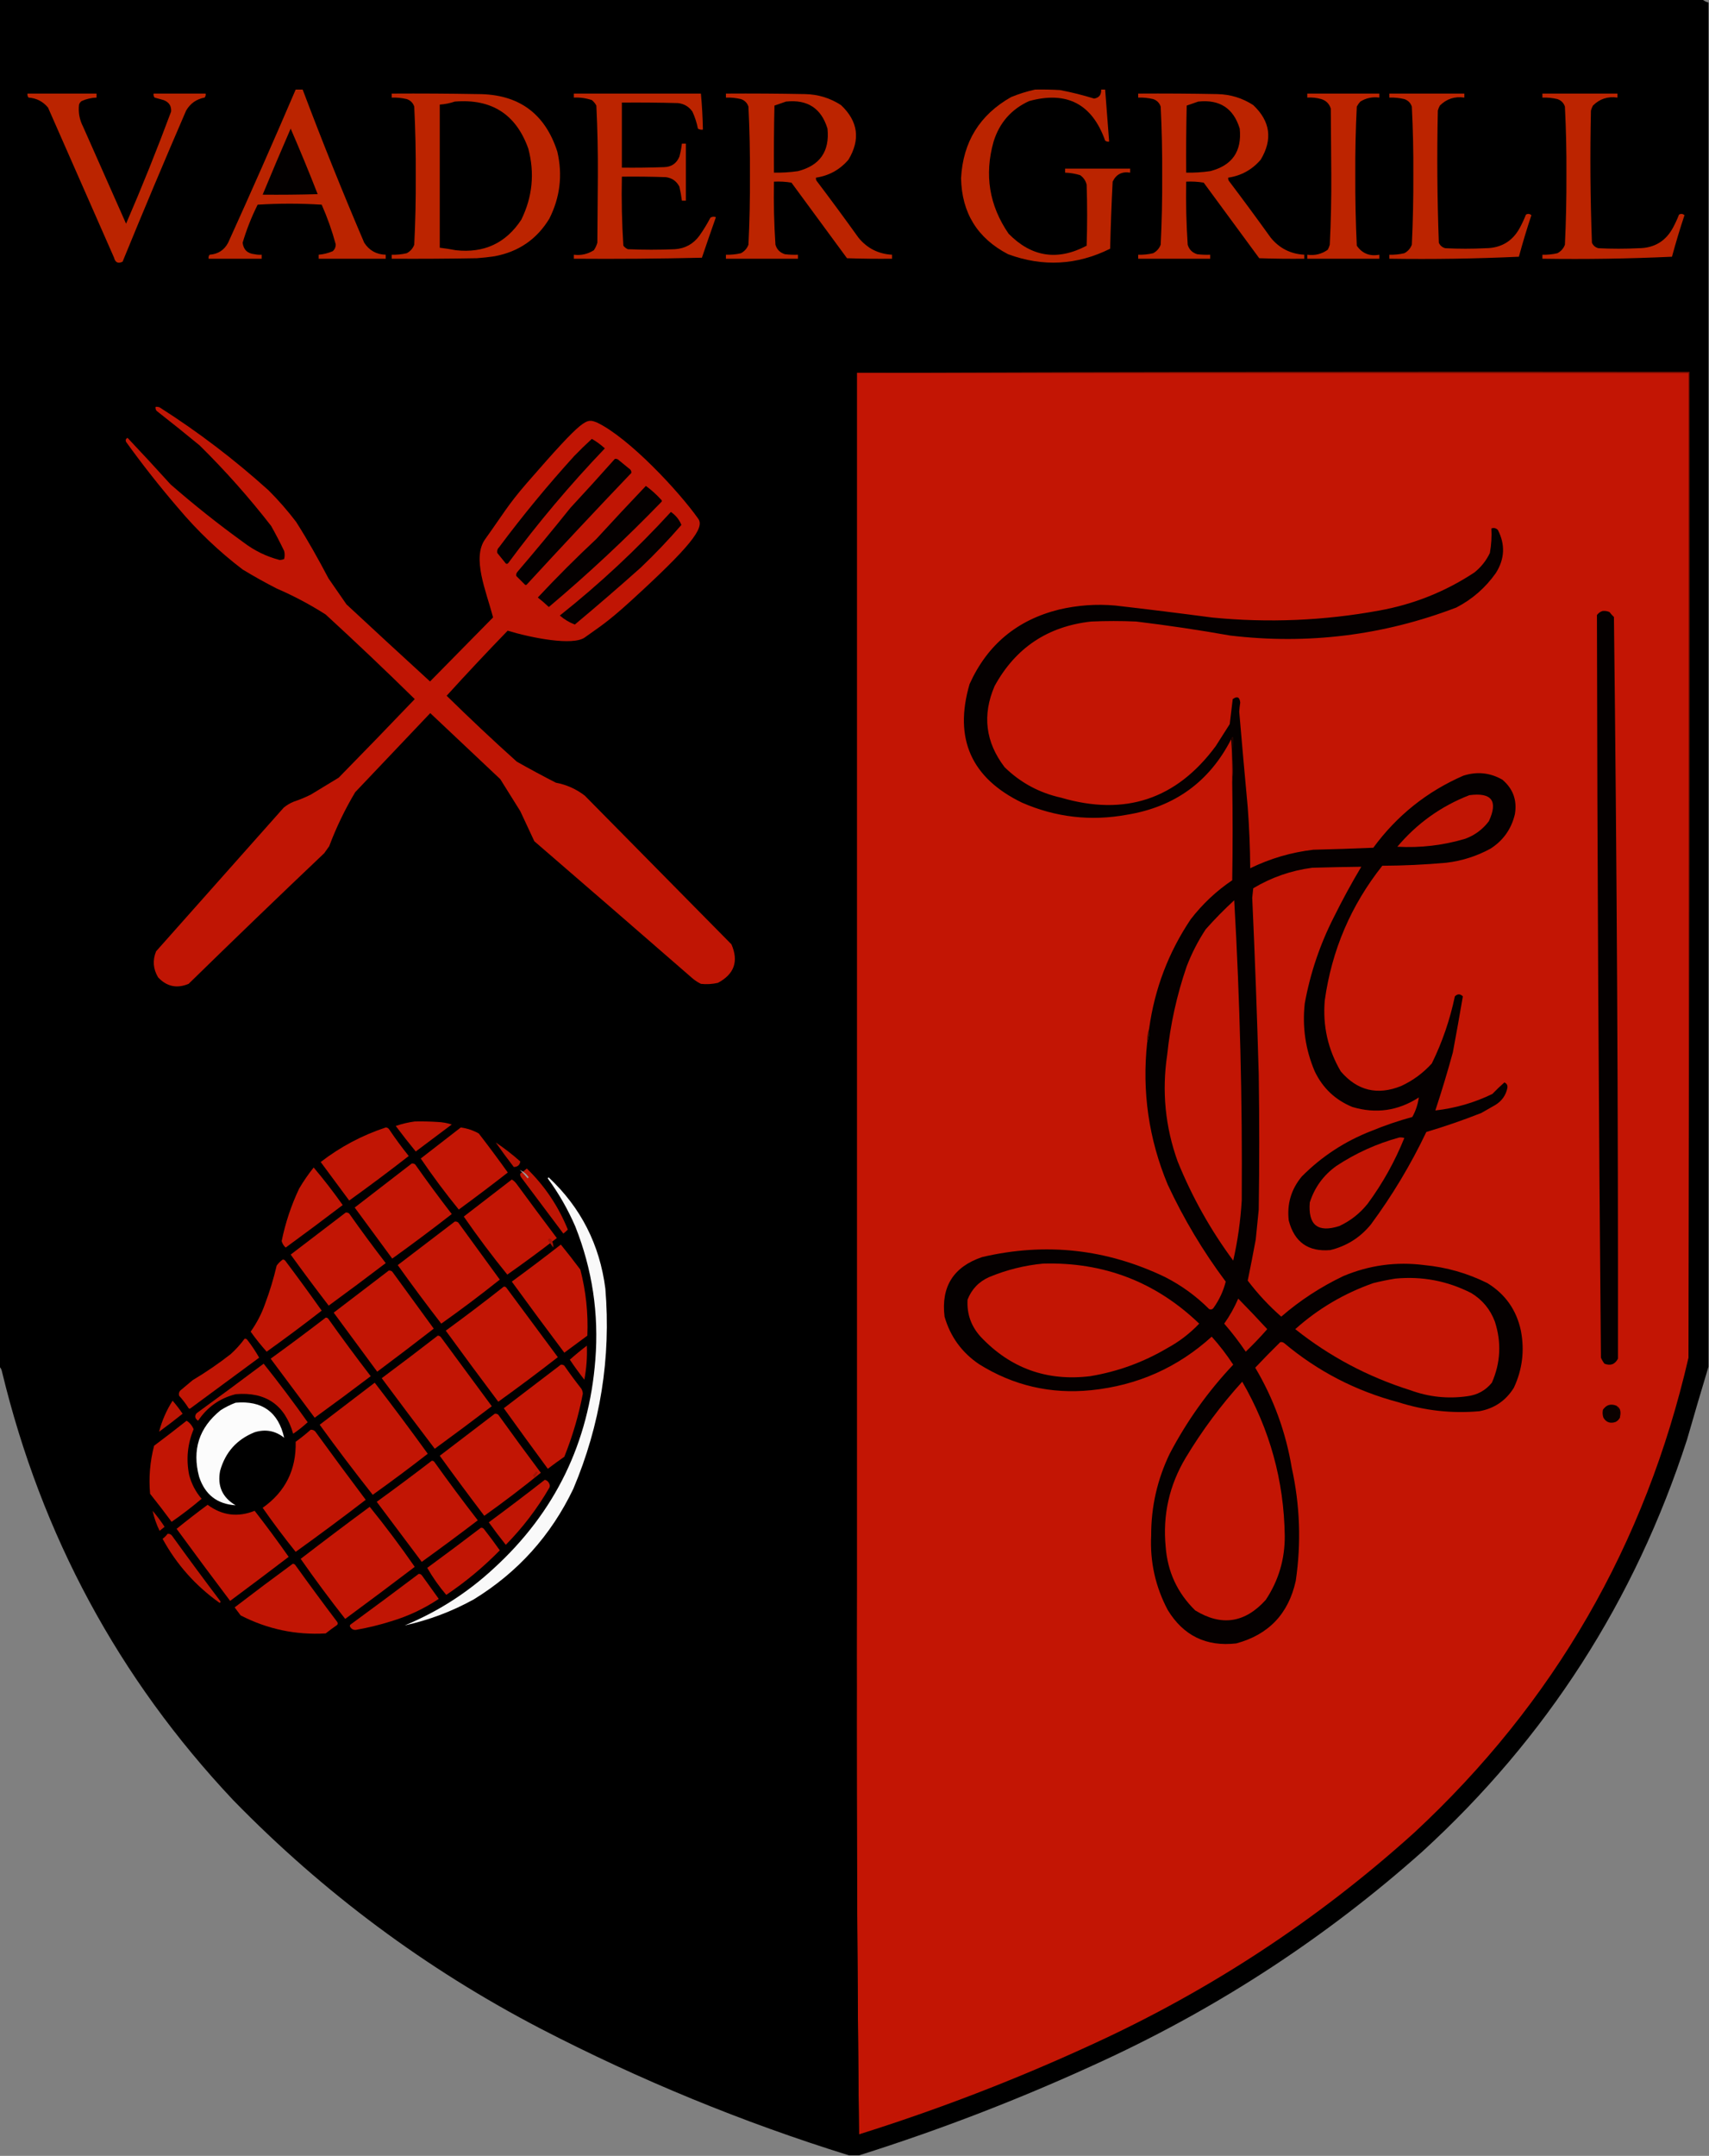 <?xml version="1.0" encoding="UTF-8" standalone="no"?>
<svg
   version="1.1"
   width="1708px"
   height="2154px"
   style="shape-rendering:geometricPrecision; text-rendering:geometricPrecision; image-rendering:optimizeQuality; fill-rule:evenodd; clip-rule:evenodd"
   id="svg314"
   sodipodi:docname="vadergrill_alt.svg"
   inkscape:version="1.2.1 (9c6d41e410, 2022-07-14)"
   xmlns:inkscape="http://www.inkscape.org/namespaces/inkscape"
   xmlns:sodipodi="http://sodipodi.sourceforge.net/DTD/sodipodi-0.dtd"
   xmlns="http://www.w3.org/2000/svg"
   xmlns:svg="http://www.w3.org/2000/svg">
  <rect width="100%" height="100%" fill="#808080" stroke="none"/>
  <defs
     id="defs318" />
  <sodipodi:namedview
     id="namedview316"
     pagecolor="#ffffff"
     bordercolor="#000000"
     borderopacity="0.25"
     inkscape:showpageshadow="2"
     inkscape:pageopacity="0.0"
     inkscape:pagecheckerboard="0"
     inkscape:deskcolor="#d1d1d1"
     showgrid="false"
     inkscape:zoom="2.111472"
     inkscape:cx="605.50174"
     inkscape:cy="525.4628"
     inkscape:window-width="1291"
     inkscape:window-height="981"
     inkscape:window-x="619"
     inkscape:window-y="0"
     inkscape:window-maximized="0"
     inkscape:current-layer="svg314" />
  <g
     id="g4">
    <path
       style="opacity:0.998"
       fill="#000000"
       d="M -0.5,-0.5 C 566.833,-0.5 1134.17,-0.5 1701.5,-0.5C 1703.18,1.008 1705.18,2.008 1707.5,2.5C 1707.5,456.833 1707.5,911.167 1707.5,1365.5C 1700.2,1389.66 1693.04,1413.99 1686,1438.5C 1633.92,1599.22 1545.76,1736.39 1421.5,1850C 1326.38,1934.67 1220.72,2004 1104.5,2058C 1024.52,2095.16 942.516,2127 858.5,2153.5C 855.167,2153.5 851.833,2153.5 848.5,2153.5C 742.198,2120.45 639.531,2078.28 540.5,2027C 425.874,1967.4 323.374,1891.24 233,1798.5C 118.516,1676.92 41.516,1534.25 2,1370.5C 1.626,1368.51 0.793,1366.84 -0.5,1365.5C -0.5,910.167 -0.5,454.833 -0.5,-0.5 Z"
       id="path2" />
  </g>
  <g
     id="g8">
    <path
       style="opacity:1"
       fill="#bb2400"
       d="M 295.5,89.5 C 297.833,89.5 300.167,89.5 302.5,89.5C 321.874,140.92 342.374,191.92 364,242.5C 369.035,250.269 376.202,254.269 385.5,254.5C 385.5,255.833 385.5,257.167 385.5,258.5C 363.167,258.5 340.833,258.5 318.5,258.5C 318.5,257.167 318.5,255.833 318.5,254.5C 323.355,254.08 328.022,252.913 332.5,251C 334.592,249.147 335.592,246.814 335.5,244C 331.844,230.512 327.177,217.345 321.5,204.5C 300.167,203.167 278.833,203.167 257.5,204.5C 251.368,216.757 246.368,229.424 242.5,242.5C 243.324,249.488 247.324,253.322 254.5,254C 256.81,254.497 259.143,254.663 261.5,254.5C 261.5,255.833 261.5,257.167 261.5,258.5C 243.833,258.5 226.167,258.5 208.5,258.5C 208.238,257.022 208.571,255.689 209.5,254.5C 217.964,253.862 224.13,249.862 228,242.5C 251.064,191.709 273.564,140.709 295.5,89.5 Z"
       id="path6" />
  </g>
  <g
     id="g12">
    <path
       style="opacity:1"
       fill="#bb2400"
       d="M 1034.5,89.5 C 1042.84,89.334 1051.17,89.5 1059.5,90C 1071,92.207 1082.33,95.041 1093.5,98.5C 1098.43,97.67 1100.77,94.67 1100.5,89.5C 1101.83,89.5 1103.17,89.5 1104.5,89.5C 1105.88,106.828 1107.22,124.162 1108.5,141.5C 1107.02,141.762 1105.69,141.429 1104.5,140.5C 1091.5,103.831 1066.16,90.664 1028.5,101C 1010.69,109.153 998.854,122.653 993,141.5C 983.638,174.635 988.638,205.302 1008,233.5C 1030.92,256.856 1056.92,260.856 1086,245.5C 1086.67,225.167 1086.67,204.833 1086,184.5C 1085.04,180.532 1082.87,177.365 1079.5,175C 1074.61,173.518 1069.61,172.685 1064.5,172.5C 1064.5,171.167 1064.5,169.833 1064.5,168.5C 1086.17,168.5 1107.83,168.5 1129.5,168.5C 1129.5,169.833 1129.5,171.167 1129.5,172.5C 1121.34,171.164 1115.5,174.164 1112,181.5C 1110.86,203.778 1110.03,226.111 1109.5,248.5C 1076.3,265.007 1042.3,266.84 1007.5,254C 976.857,238.067 961.19,212.734 960.5,178C 962.432,141.785 979.099,114.785 1010.5,97C 1018.4,93.754 1026.4,91.254 1034.5,89.5 Z"
       id="path10" />
  </g>
  <g
     id="g16">
    <path
       style="opacity:1"
       fill="#bb2400"
       d="M 27.5,93.5 C 50.5,93.5 73.5,93.5 96.5,93.5C 96.5,94.833 96.5,96.167 96.5,97.5C 91.275,97.712 86.275,98.878 81.5,101C 80.299,101.903 79.465,103.069 79,104.5C 78.096,112.221 79.429,119.554 83,126.5C 97.333,158.833 111.667,191.167 126,223.5C 141.981,186.555 156.981,149.221 171,111.5C 171.431,105.882 168.931,102.049 163.5,100C 160.51,99.103 157.51,98.269 154.5,97.5C 153.571,96.311 153.238,94.978 153.5,93.5C 170.833,93.5 188.167,93.5 205.5,93.5C 205.762,94.978 205.429,96.311 204.5,97.5C 196.359,98.99 190.192,103.323 186,110.5C 164.346,160.63 143.179,210.963 122.5,261.5C 118.018,263.618 115.185,262.284 114,257.5C 92,207.5 70,157.5 48,107.5C 42.944,101.389 36.444,98.055 28.5,97.5C 27.571,96.311 27.238,94.978 27.5,93.5 Z"
       id="path14" />
  </g>
  <g
     id="g20">
    <path
       style="opacity:1"
       fill="#bc2400"
       d="M 391.5,93.5 C 420.169,93.333 448.835,93.5 477.5,94C 518.126,93.996 544.626,113.163 557,151.5C 562.429,174.831 559.762,197.164 549,218.5C 536.529,239.007 518.362,251.507 494.5,256C 488.527,256.907 482.527,257.573 476.5,258C 448.169,258.5 419.835,258.667 391.5,258.5C 391.5,257.167 391.5,255.833 391.5,254.5C 396.566,254.66 401.566,254.16 406.5,253C 410.085,251.084 412.585,248.251 414,244.5C 415.146,221.715 415.646,198.881 415.5,176C 415.641,152.793 415.141,129.627 414,106.5C 412.737,102.781 410.237,100.281 406.5,99C 401.566,97.84 396.566,97.34 391.5,97.5C 391.5,96.167 391.5,94.833 391.5,93.5 Z"
       id="path18" />
  </g>
  <g
     id="g24">
    <path
       style="opacity:1"
       fill="#bc2400"
       d="M 573.5,93.5 C 615.833,93.5 658.167,93.5 700.5,93.5C 701.609,105.46 702.276,117.46 702.5,129.5C 700.712,129.785 699.045,129.452 697.5,128.5C 696.355,122.606 694.522,116.939 692,111.5C 688.456,106.478 683.623,103.644 677.5,103C 658.836,102.5 640.17,102.333 621.5,102.5C 621.5,124.167 621.5,145.833 621.5,167.5C 635.504,167.667 649.504,167.5 663.5,167C 670.992,166.844 676.158,163.344 679,156.5C 680.157,152.218 680.99,147.884 681.5,143.5C 682.833,143.5 684.167,143.5 685.5,143.5C 685.5,162.5 685.5,181.5 685.5,200.5C 684.167,200.5 682.833,200.5 681.5,200.5C 680.9,195.802 680.067,191.136 679,186.5C 676.168,181.006 671.668,177.839 665.5,177C 650.837,176.5 636.17,176.333 621.5,176.5C 621.031,199.566 621.531,222.566 623,245.5C 624.214,247.049 625.714,248.215 627.5,249C 643.167,249.667 658.833,249.667 674.5,249C 684.752,248.291 692.918,243.791 699,235.5C 703.064,229.764 706.73,223.764 710,217.5C 711.726,216.424 713.559,216.257 715.5,217C 710.74,230.446 706.073,243.946 701.5,257.5C 658.839,258.5 616.172,258.833 573.5,258.5C 573.5,257.167 573.5,255.833 573.5,254.5C 580.722,255.406 587.389,253.906 593.5,250C 595.068,247.696 596.235,245.196 597,242.5C 597.167,220.333 597.333,198.167 597.5,176C 597.647,152.452 597.147,128.952 596,105.5C 594.878,103.376 593.378,101.543 591.5,100C 585.659,98.049 579.659,97.216 573.5,97.5C 573.5,96.167 573.5,94.833 573.5,93.5 Z"
       id="path22" />
  </g>
  <g
     id="g28">
    <path
       style="opacity:1"
       fill="#bc2400"
       d="M 725.5,93.5 C 751.835,93.333 778.169,93.5 804.5,94C 817.619,94.264 829.619,97.93 840.5,105C 857.603,121.114 860.103,139.281 848,159.5C 839.427,169.537 828.594,175.537 815.5,177.5C 815.351,178.552 815.517,179.552 816,180.5C 830.244,199.322 844.244,218.322 858,237.5C 866.656,248.078 877.822,253.745 891.5,254.5C 891.5,255.833 891.5,257.167 891.5,258.5C 876.496,258.667 861.496,258.5 846.5,258C 828,232.833 809.5,207.667 791,182.5C 785.259,181.525 779.425,181.192 773.5,181.5C 773.097,202.533 773.597,223.533 775,244.5C 776.415,249.314 779.582,252.48 784.5,254C 788.821,254.499 793.154,254.666 797.5,254.5C 797.5,255.833 797.5,257.167 797.5,258.5C 773.5,258.5 749.5,258.5 725.5,258.5C 725.5,257.167 725.5,255.833 725.5,254.5C 730.566,254.66 735.566,254.16 740.5,253C 744.085,251.084 746.585,248.251 748,244.5C 749.141,221.54 749.641,198.54 749.5,175.5C 749.641,152.46 749.141,129.46 748,106.5C 746.737,102.781 744.237,100.281 740.5,99C 735.566,97.84 730.566,97.34 725.5,97.5C 725.5,96.167 725.5,94.833 725.5,93.5 Z"
       id="path26" />
  </g>
  <g
     id="g32">
    <path
       style="opacity:1"
       fill="#bc2400"
       d="M 1137.5,93.5 C 1163.84,93.333 1190.17,93.5 1216.5,94C 1229.62,94.264 1241.62,97.93 1252.5,105C 1269.6,121.114 1272.1,139.281 1260,159.5C 1251.43,169.537 1240.59,175.537 1227.5,177.5C 1227.35,178.552 1227.52,179.552 1228,180.5C 1242.24,199.322 1256.24,218.322 1270,237.5C 1278.66,248.078 1289.82,253.745 1303.5,254.5C 1303.5,255.833 1303.5,257.167 1303.5,258.5C 1288.5,258.667 1273.5,258.5 1258.5,258C 1240,232.833 1221.5,207.667 1203,182.5C 1197.26,181.525 1191.43,181.192 1185.5,181.5C 1185.1,202.533 1185.6,223.533 1187,244.5C 1188.41,249.314 1191.58,252.48 1196.5,254C 1200.82,254.499 1205.15,254.666 1209.5,254.5C 1209.5,255.833 1209.5,257.167 1209.5,258.5C 1185.5,258.5 1161.5,258.5 1137.5,258.5C 1137.5,257.167 1137.5,255.833 1137.5,254.5C 1142.57,254.66 1147.57,254.16 1152.5,253C 1156.08,251.084 1158.58,248.251 1160,244.5C 1161.14,221.54 1161.64,198.54 1161.5,175.5C 1161.64,152.46 1161.14,129.46 1160,106.5C 1158.74,102.781 1156.24,100.281 1152.5,99C 1147.57,97.84 1142.57,97.34 1137.5,97.5C 1137.5,96.167 1137.5,94.833 1137.5,93.5 Z"
       id="path30" />
  </g>
  <g
     id="g36">
    <path
       style="opacity:1"
       fill="#bd2400"
       d="M 1306.5,93.5 C 1330.5,93.5 1354.5,93.5 1378.5,93.5C 1378.5,94.833 1378.5,96.167 1378.5,97.5C 1371.62,96.592 1365.29,97.926 1359.5,101.5C 1358.14,103.028 1356.97,104.695 1356,106.5C 1354.86,129.127 1354.36,151.793 1354.5,174.5C 1354.38,198.194 1354.88,221.861 1356,245.5C 1361.43,253.286 1368.93,256.286 1378.5,254.5C 1378.5,255.833 1378.5,257.167 1378.5,258.5C 1354.5,258.5 1330.5,258.5 1306.5,258.5C 1306.5,257.167 1306.5,255.833 1306.5,254.5C 1314.07,255.534 1320.9,253.868 1327,249.5C 1327.86,247.913 1328.53,246.246 1329,244.5C 1330.15,221.215 1330.65,197.881 1330.5,174.5C 1330.33,152.5 1330.17,130.5 1330,108.5C 1328.53,103.693 1325.36,100.526 1320.5,99C 1315.93,97.691 1311.27,97.191 1306.5,97.5C 1306.5,96.167 1306.5,94.833 1306.5,93.5 Z"
       id="path34" />
  </g>
  <g
     id="g40">
    <path
       style="opacity:1"
       fill="#bc2400"
       d="M 1388.5,93.5 C 1413.5,93.5 1438.5,93.5 1463.5,93.5C 1463.5,94.833 1463.5,96.167 1463.5,97.5C 1453.89,96.11 1445.72,98.777 1439,105.5C 1438.14,107.087 1437.47,108.754 1437,110.5C 1436.04,154.529 1436.37,198.529 1438,242.5C 1439.25,245.381 1441.42,247.214 1444.5,248C 1457.83,248.667 1471.17,248.667 1484.5,248C 1500.16,247.929 1511.66,241.096 1519,227.5C 1521.27,223.286 1523.27,218.953 1525,214.5C 1526.87,213.328 1528.7,213.495 1530.5,215C 1525.95,228.69 1521.78,242.523 1518,256.5C 1475.05,258.491 1431.89,259.158 1388.5,258.5C 1388.5,257.167 1388.5,255.833 1388.5,254.5C 1393.57,254.66 1398.57,254.16 1403.5,253C 1407.08,251.084 1409.58,248.251 1411,244.5C 1412.12,221.027 1412.62,197.527 1412.5,174C 1412.64,151.46 1412.14,128.96 1411,106.5C 1409.74,102.781 1407.24,100.281 1403.5,99C 1398.57,97.84 1393.57,97.34 1388.5,97.5C 1388.5,96.167 1388.5,94.833 1388.5,93.5 Z"
       id="path38" />
  </g>
  <g
     id="g44">
    <path
       style="opacity:1"
       fill="#bc2400"
       d="M 1541.5,93.5 C 1566.5,93.5 1591.5,93.5 1616.5,93.5C 1616.5,94.833 1616.5,96.167 1616.5,97.5C 1606.89,96.11 1598.72,98.777 1592,105.5C 1591.14,107.087 1590.47,108.754 1590,110.5C 1589.04,154.529 1589.37,198.529 1591,242.5C 1592.25,245.381 1594.42,247.214 1597.5,248C 1610.83,248.667 1624.17,248.667 1637.5,248C 1653.16,247.929 1664.66,241.096 1672,227.5C 1674.27,223.286 1676.27,218.953 1678,214.5C 1679.87,213.328 1681.7,213.495 1683.5,215C 1678.95,228.69 1674.78,242.523 1671,256.5C 1628.05,258.491 1584.89,259.158 1541.5,258.5C 1541.5,257.167 1541.5,255.833 1541.5,254.5C 1546.57,254.66 1551.57,254.16 1556.5,253C 1560.08,251.084 1562.58,248.251 1564,244.5C 1565.12,221.027 1565.62,197.527 1565.5,174C 1565.64,151.46 1565.14,128.96 1564,106.5C 1562.74,102.781 1560.24,100.281 1556.5,99C 1551.57,97.84 1546.57,97.34 1541.5,97.5C 1541.5,96.167 1541.5,94.833 1541.5,93.5 Z"
       id="path42" />
  </g>
  <g
     id="g48">
    <path
       style="opacity:1"
       fill="#000000"
       d="M 454.5,101.5 C 491.25,98.475 515.75,114.142 528,148.5C 534.492,173.065 532.159,196.732 521,219.5C 505.569,242.961 483.735,253.128 455.5,250C 450.186,248.97 444.853,248.137 439.5,247.5C 439.5,199.833 439.5,152.167 439.5,104.5C 444.744,104.118 449.744,103.118 454.5,101.5 Z"
       id="path46" />
  </g>
  <g
     id="g52">
    <path
       style="opacity:1"
       fill="#010000"
       d="M 785.5,101.5 C 806.95,99.159 820.783,108.16 827,128.5C 829.314,151.175 819.48,165.341 797.5,171C 789.541,172.164 781.541,172.664 773.5,172.5C 773.333,150.164 773.5,127.831 774,105.5C 777.9,104.075 781.733,102.742 785.5,101.5 Z"
       id="path50" />
  </g>
  <g
     id="g56">
    <path
       style="opacity:1"
       fill="#010000"
       d="M 1197.5,101.5 C 1218.95,99.159 1232.78,108.16 1239,128.5C 1241.31,151.175 1231.48,165.341 1209.5,171C 1201.54,172.164 1193.54,172.664 1185.5,172.5C 1185.33,150.164 1185.5,127.831 1186,105.5C 1189.9,104.075 1193.73,102.742 1197.5,101.5 Z"
       id="path54" />
  </g>
  <g
     id="g60">
    <path
       style="opacity:1"
       fill="#030000"
       d="M 290.5,128.5 C 299.87,150.088 308.87,171.921 317.5,194C 299.17,194.5 280.836,194.667 262.5,194.5C 271.635,172.43 280.969,150.43 290.5,128.5 Z"
       id="path58" />
  </g>
  <g
     id="g64">
    <path
       style="opacity:1"
       fill="#c31504"
       d="M 856.5,372.5 C 1133.5,372.5 1410.5,372.5 1687.5,372.5C 1687.5,700.5 1687.5,1028.5 1687.5,1356.5C 1644.43,1543.23 1553.09,1701.39 1413.5,1831C 1316.5,1918.54 1208.17,1989.54 1088.5,2044C 1013.71,2078.32 937.047,2107.82 858.5,2132.5C 856.501,1950.84 855.835,1768.84 856.5,1586.5C 856.5,1181.83 856.5,777.167 856.5,372.5 Z"
       id="path62" />
  </g>
  <g
     id="g68"
     transform="translate(20)">
    <path
       style="opacity:1"
       fill="#c01504"
       d="m 576.512,422.1 c 32.182,15.308 82.506,69.363 101.437,96.369 6.398,9.128 -8.13,27.754 -67.348,81.836 -24.167,22.071 -32.211,26.469 -46.113,36.564 -11.902,8.644 -53.199,0.525 -77.107,-6.725 -20.672,21.339 -41.005,43.005 -61,65 22.855,22.355 46.306,44.544 70.118,65.855 12.841,7.254 25.841,14.254 39,21 10.746,2.022 20.413,6.356 29,13 48.833,49.5 97.667,99 146.5,148.5 7.386,16.942 2.886,29.775 -13.5,38.5 -5.619,1.299 -11.286,1.632 -17,1 -3.272,-1.608 -6.272,-3.608 -9,-6 C 619.093,931.382 566.593,885.882 514,840.5 c -4.652,-9.931 -9.319,-19.931 -14,-30 -6.667,-10.667 -13.333,-21.333 -20,-32 -23.333,-22 -46.667,-44 -70,-66 -25,26.333 -50,52.667 -75,79 -10.291,17.248 -18.958,35.248 -26,54 -1.667,2.333 -3.333,4.667 -5,7 -45.47,43.136 -90.637,86.636 -135.5,130.5 -11.7,4.898 -21.867,2.731 -30.5,-6.5 -4.977,-8.392 -5.644,-17.058 -2,-26 42.5,-47.833 85,-95.667 127.5,-143.5 3.002,-2.503 6.335,-4.503 10,-6 5.828,-1.943 11.495,-4.276 17,-7 9.333,-5.667 18.667,-11.333 28,-17 25.515,-26.015 50.848,-52.181 76,-78.5 -29.186,-28.687 -58.853,-56.854 -89,-84.5 -15.604,-9.97 -31.937,-18.636 -49,-26 -11.589,-5.933 -22.922,-12.266 -34,-19 -23.725,-18.056 -45.225,-38.556 -64.5,-61.5 -18.297,-21.273 -35.631,-43.273 -52,-66 -0.783,-1.819 -0.283,-3.152 1.5,-4 14.489,15.324 28.822,30.824 43,46.5 23.469,20.475 47.803,39.808 73,58 10.79,8.228 22.79,14.061 36,17.5 1.6,-0.051 3.1,-0.384 4.5,-1 0.667,-2.667 0.667,-5.333 0,-8 -4.063,-8.459 -8.397,-16.793 -13,-25 -21.977,-28.32 -45.81,-55.153 -71.5,-80.5 -14.189,-11.69 -28.522,-23.19 -43,-34.5 -0.929,-1.189 -1.262,-2.522 -1,-4 1.373,-0.157 2.707,0.01 4,0.5 38.585,24.569 74.919,52.236 109,83 9.912,9.908 19.079,20.408 27.5,31.5 11.758,18.509 22.046,36.881 32.288,56.372 6,8.667 12,17.333 18,26 27.738,25.783 55.572,51.45 83.5,77 21,-21.333 42,-42.667 63,-64 -6.898,-26.354 -21.455,-59.354 -7.822,-78.293 16.898,-23.475 22.662,-34.206 41.626,-55.993 58.231,-66.898 59.289,-64.405 69.919,-60.486 z"
       id="path66"
       sodipodi:nodetypes="csssccccccccccccccccccccccccccccccccccccccccccccccssc" />
  </g>
  <g
     id="g72" />
  <g
     id="g76"
     transform="translate(20)">
    <path
       style="opacity:1"
       fill="#040000"
       d="m 571.5,438.5 c 4.659,2.668 8.992,5.835 13,9.5 -34.662,36.221 -66.829,74.387 -96.5,114.5 -0.718,0.951 -1.551,1.117 -2.5,0.5 -2.833,-3.5 -5.667,-7 -8.5,-10.5 -0.418,-2.288 0.249,-4.288 2,-6 23.49,-31.498 48.49,-61.831 75,-91 5.729,-5.897 11.562,-11.564 17.5,-17 z"
       id="path74" />
  </g>
  <g
     id="g80"
     transform="translate(20)">
    <path
       style="opacity:1"
       fill="#030000"
       d="m 594.5,458.5 c 1.052,-0.149 2.052,0.017 3,0.5 3.667,3 7.333,6 11,9 1.829,1.113 2.663,2.613 2.5,4.5 -35.2,36.865 -70.033,74.032 -104.5,111.5 -0.667,0.667 -1.333,0.667 -2,0 -2.833,-2.833 -5.667,-5.667 -8.5,-8.5 -0.315,-1.408 0.018,-2.741 1,-4 18.044,-21.042 35.711,-42.375 53,-64 15.04,-16.204 29.873,-32.537 44.5,-49 z"
       id="path78" />
  </g>
  <g
     id="g84"
     transform="translate(20)">
    <path
       style="opacity:1"
       fill="#040000"
       d="m 625.5,485.5 c 5.575,4.067 10.741,8.734 15.5,14 0.667,0.667 0.667,1.333 0,2 -35.843,37.018 -73.343,72.018 -112.5,105 -3.519,-3.354 -7.186,-6.52 -11,-9.5 18.833,-20.167 38.333,-39.667 58.5,-58.5 16.338,-17.838 32.838,-35.504 49.5,-53 z"
       id="path82" />
  </g>
  <g
     id="g88"
     transform="translate(20)">
    <path
       style="opacity:1"
       fill="#040000"
       d="m 650.5,511.5 c 4.932,3.406 8.432,7.739 10.5,13 -12.77,14.772 -26.27,28.939 -40.5,42.5 -21.705,19.374 -43.705,38.374 -66,57 -5.408,-2.023 -10.408,-5.023 -15,-9 39.659,-31.486 76.659,-65.986 111,-103.5 z"
       id="path86" />
  </g>
  <g
     id="g92">
    <path
       style="opacity:1"
       fill="#050000"
       d="M 1146.5,1041.5 C 1147.97,1037.08 1148.64,1032.41 1148.5,1027.5C 1153.99,987.873 1167.83,951.54 1190,918.5C 1201.77,903.231 1215.6,890.231 1231.5,879.5C 1232.02,846.842 1232.02,814.175 1231.5,781.5C 1232.66,766.672 1232.83,751.672 1232,736.5C 1231.28,737.044 1230.78,737.711 1230.5,738.5C 1208.77,781.011 1174.1,806.177 1126.5,814C 1090.24,820.689 1055.24,816.689 1021.5,802C 970.614,777.388 953.114,737.888 969,683.5C 986.702,644.214 1016.54,619.381 1058.5,609C 1076.92,604.681 1095.58,603.347 1114.5,605C 1146.86,608.717 1179.19,612.717 1211.5,617C 1267.47,622.492 1323.14,620.159 1378.5,610C 1412.87,603.772 1444.54,591.106 1473.5,572C 1480.19,566.652 1485.36,560.152 1489,552.5C 1490.46,544.294 1490.96,536.127 1490.5,528C 1493.03,527.104 1495.19,527.604 1497,529.5C 1504.53,544.138 1503.86,558.471 1495,572.5C 1484.6,587.239 1471.43,598.739 1455.5,607C 1382.6,634.879 1307.27,644.212 1229.5,635C 1198.29,629.466 1166.96,624.799 1135.5,621C 1120.5,620.333 1105.5,620.333 1090.5,621C 1047.04,625.819 1014.88,647.319 994,685.5C 981.551,714.469 984.884,741.469 1004,766.5C 1019.84,782.007 1038.68,792.174 1060.5,797C 1124.32,815.727 1175.82,798.56 1215,745.5C 1219.67,738.167 1224.33,730.833 1229,723.5C 1230,715.167 1231,706.833 1232,698.5C 1236.48,695.25 1238.98,696.417 1239.5,702C 1239.05,704.986 1238.71,707.986 1238.5,711C 1241.21,742.827 1244.04,774.66 1247,806.5C 1248.53,826.807 1249.37,847.14 1249.5,867.5C 1269.41,857.772 1290.41,851.605 1312.5,849C 1332.51,848.524 1352.51,847.857 1372.5,847C 1396.05,814.897 1426.05,790.897 1462.5,775C 1476.18,770.642 1489.18,771.975 1501.5,779C 1512.2,788.09 1516.36,799.59 1514,813.5C 1510.48,828.344 1502.31,839.844 1489.5,848C 1475.74,855.476 1461.07,860.143 1445.5,862C 1424.21,863.905 1402.88,864.905 1381.5,865C 1350.16,904.525 1330.99,949.358 1324,999.5C 1321.82,1024.96 1327.16,1048.62 1340,1070.5C 1356.57,1089.82 1376.74,1094.65 1400.5,1085C 1412.18,1079.57 1422.35,1072.07 1431,1062.5C 1441.44,1041.18 1449.11,1018.85 1454,995.5C 1456.67,992.833 1459.33,992.833 1462,995.5C 1458.84,1014.12 1455.5,1032.79 1452,1051.5C 1446.67,1070.99 1440.84,1090.32 1434.5,1109.5C 1454.5,1107.25 1473.5,1101.75 1491.5,1093C 1495.43,1088.9 1499.43,1085.07 1503.5,1081.5C 1505.88,1082.5 1506.88,1084.33 1506.5,1087C 1504.99,1094.34 1500.99,1100.01 1494.5,1104C 1489.83,1106.67 1485.17,1109.33 1480.5,1112C 1462.41,1119.14 1444.08,1125.47 1425.5,1131C 1409.89,1163.74 1391.39,1194.57 1370,1223.5C 1359.32,1236.53 1345.82,1245.03 1329.5,1249C 1307.46,1250.88 1293.62,1241.05 1288,1219.5C 1286.07,1202.97 1290.4,1188.3 1301,1175.5C 1320.87,1155.47 1344.03,1140.3 1370.5,1130C 1383.87,1124.48 1397.54,1119.82 1411.5,1116C 1414.89,1109.84 1417.05,1103.34 1418,1096.5C 1397.28,1109.89 1375.11,1113.06 1351.5,1106C 1334.48,1098.98 1321.98,1087.14 1314,1070.5C 1304.72,1048.76 1301.39,1026.09 1304,1002.5C 1309.47,972.415 1319.14,943.748 1333,916.5C 1341.53,899.267 1350.7,882.433 1360.5,866C 1344.19,866.203 1327.85,866.536 1311.5,867C 1290.39,869.758 1270.72,876.592 1252.5,887.5C 1252.17,890.667 1251.83,893.833 1251.5,897C 1254.18,955.813 1256.35,1014.65 1258,1073.5C 1258.67,1118.5 1258.67,1163.5 1258,1208.5C 1257,1218.5 1256,1228.5 1255,1238.5C 1252.45,1252.25 1249.78,1265.92 1247,1279.5C 1256.91,1292.58 1268.08,1304.58 1280.5,1315.5C 1299.29,1299.26 1319.95,1285.76 1342.5,1275C 1368.48,1264.06 1395.48,1260.39 1423.5,1264C 1445.61,1266.11 1466.61,1272.11 1486.5,1282C 1504.43,1293 1515.59,1308.83 1520,1329.5C 1523.82,1349.33 1521.49,1368.33 1513,1386.5C 1505.02,1399.41 1493.52,1407.25 1478.5,1410C 1450.94,1412.45 1423.94,1409.45 1397.5,1401C 1354.92,1389.72 1316.92,1370.05 1283.5,1342C 1282.24,1341.02 1280.91,1340.68 1279.5,1341C 1270.99,1349.35 1262.65,1357.85 1254.5,1366.5C 1272.89,1397.5 1285.06,1430.83 1291,1466.5C 1299.24,1503.95 1300.57,1541.61 1295,1579.5C 1287.73,1612.44 1267.89,1633.27 1235.5,1642C 1205.49,1645.41 1182.66,1634.25 1167,1608.5C 1154.7,1585.23 1149.2,1560.4 1150.5,1534C 1150.43,1505.43 1156.6,1478.26 1169,1452.5C 1186.09,1419.91 1207.26,1390.24 1232.5,1363.5C 1226.06,1353.63 1218.89,1344.29 1211,1335.5C 1176.86,1366.45 1136.69,1384.29 1090.5,1389C 1050.09,1393.08 1012.76,1384.41 978.5,1363C 961.244,1351.31 949.744,1335.48 944,1315.5C 940.391,1285.56 952.891,1265.72 981.5,1256C 1044.84,1241.14 1105.84,1247.81 1164.5,1276C 1180.85,1284.35 1195.51,1295.01 1208.5,1308C 1210.37,1308.71 1211.87,1308.21 1213,1306.5C 1218.67,1298.5 1222.67,1289.83 1225,1280.5C 1202.38,1250.29 1183.05,1217.95 1167,1183.5C 1148.06,1137.98 1141.22,1090.65 1146.5,1041.5 Z"
       id="path90" />
  </g>
  <g
     id="g100">
    <path
       style="opacity:1"
       fill="#050000"
       d="M 1601.5,610.5 C 1603.92,610.192 1606.26,610.526 1608.5,611.5C 1609.9,613.277 1611.4,614.944 1613,616.5C 1615.93,863.493 1617.26,1110.49 1617,1357.5C 1614.04,1363.19 1609.54,1364.86 1603.5,1362.5C 1602.08,1360.66 1600.91,1358.66 1600,1356.5C 1597.72,1109.17 1596.39,861.837 1596,614.5C 1597.5,612.531 1599.33,611.198 1601.5,610.5 Z"
       id="path98" />
  </g>
  <g
     id="g104"
     style="fill:#050000;fill-opacity:1">
    <path
       style="opacity:1;fill:#050000;fill-opacity:1"
       fill="#520901"
       d="M 1231.5,781.5 C 1231.83,766.99 1231.5,752.657 1230.5,738.5C 1230.78,737.711 1231.28,737.044 1232,736.5C 1232.83,751.672 1232.66,766.672 1231.5,781.5 Z"
       id="path102" />
  </g>
  <g
     id="g108">
    <path
       style="opacity:1"
       fill="#c11504"
       d="M 1468.5,794.5 C 1490.85,791.567 1497.35,800.234 1488,820.5C 1481.91,828.581 1474.08,834.414 1464.5,838C 1442.31,844.614 1419.64,847.281 1396.5,846C 1416.19,822.668 1440.19,805.502 1468.5,794.5 Z"
       id="path106" />
  </g>
  <g
     id="g112">
    <path
       style="opacity:1"
       fill="#c21504"
       d="M 1233.5,899.5 C 1239.21,999.263 1241.71,1099.26 1241,1199.5C 1239.8,1219.74 1236.97,1239.74 1232.5,1259.5C 1209.89,1228.96 1191.39,1195.96 1177,1160.5C 1164.56,1125.92 1161.06,1090.42 1166.5,1054C 1169.63,1023.71 1176.13,994.208 1186,965.5C 1191.03,952.447 1197.36,940.113 1205,928.5C 1214.03,918.301 1223.53,908.635 1233.5,899.5 Z"
       id="path110" />
  </g>
  <g
     id="g116">
    <path
       style="opacity:1"
       fill="#7b0d02"
       d="M 856.5,372.5 C 1133.67,371.5 1411,371.167 1688.5,371.5C 1688.83,700 1688.5,1028.33 1687.5,1356.5C 1687.5,1028.5 1687.5,700.5 1687.5,372.5C 1410.5,372.5 1133.5,372.5 856.5,372.5 Z"
       id="path114" />
  </g>
  <g
     id="g120">
    <path
       style="opacity:1"
       fill="#350c01"
       d="M 1148.5,1027.5 C 1148.64,1032.41 1147.97,1037.08 1146.5,1041.5C 1146.36,1036.59 1147.03,1031.92 1148.5,1027.5 Z"
       id="path118" />
  </g>
  <g
     id="g124"
     transform="translate(20)">
    <path
       style="opacity:1"
       fill="#c01504"
       d="m 394.5,1120.5 c 7.674,-0.17 15.341,0 23,0.5 4.792,0.22 9.459,1.05 14,2.5 -12,9 -24,18 -36,27 -6.827,-8.33 -13.493,-16.83 -20,-25.5 6.253,-2.15 12.587,-3.65 19,-4.5 z"
       id="path122" />
  </g>
  <g
     id="g128"
     transform="translate(20)">
    <path
       style="opacity:1"
       fill="#c21504"
       d="m 440.5,1126.5 c 6.353,0.84 12.353,2.84 18,6 9.91,12.82 19.577,25.82 29,39 -16.116,12.56 -32.449,24.9 -49,37 -13.386,-16.43 -26.052,-33.43 -38,-51 13.352,-10.36 26.685,-20.69 40,-31 z"
       id="path126" />
  </g>
  <g
     id="g132"
     transform="translate(20)">
    <path
       style="opacity:1"
       fill="#c11504"
       d="m 365.5,1126.5 c 1.517,0.01 2.684,0.68 3.5,2 6.114,9.11 12.614,17.95 19.5,26.5 -19.551,15.22 -39.384,30.05 -59.5,44.5 -9.5,-12.83 -19,-25.67 -28.5,-38.5 19.699,-15.18 41.366,-26.68 65,-34.5 z"
       id="path130" />
  </g>
  <g
     id="g136">
    <path
       style="opacity:1"
       fill="#c21504"
       d="M 1398.5,1136.5 C 1400.2,1136.34 1401.87,1136.51 1403.5,1137C 1394.02,1160.46 1381.86,1182.3 1367,1202.5C 1359.22,1212.29 1349.72,1219.79 1338.5,1225C 1317.07,1231.86 1307.24,1224.03 1309,1201.5C 1313.79,1186.44 1322.62,1174.27 1335.5,1165C 1355.01,1152.11 1376.01,1142.61 1398.5,1136.5 Z"
       id="path134" />
  </g>
  <g
     id="g140"
     transform="translate(20)">
    <path
       style="opacity:1"
       fill="#b81404"
       d="m 475.5,1141.5 c 8.577,5.74 16.743,12.07 24.5,19 -0.593,3.59 -2.76,5.42 -6.5,5.5 -6.242,-8.06 -12.242,-16.23 -18,-24.5 z"
       id="path138" />
  </g>
  <g
     id="g144"
     transform="translate(20)">
    <path
       style="opacity:1"
       fill="#c21504"
       d="m 391.5,1162.5 c 1.322,-0.17 2.489,0.16 3.5,1 11.801,16.77 23.967,33.27 36.5,49.5 -19.551,15.22 -39.384,30.05 -59.5,44.5 -12.5,-17 -25,-34 -37.5,-51 19.019,-14.69 38.019,-29.36 57,-44 z"
       id="path142" />
  </g>
  <g
     id="g148"
     transform="translate(20)">
    <path
       style="opacity:1"
       fill="#c11504"
       d="m 293.5,1166.5 c 10.131,11.99 19.797,24.49 29,37.5 -18.859,14.36 -37.859,28.53 -57,42.5 -1.971,-1.77 -3.304,-3.94 -4,-6.5 3.708,-18.2 9.541,-35.7 17.5,-52.5 4.36,-7.41 9.193,-14.41 14.5,-21 z"
       id="path146" />
  </g>
  <g
     id="g152"
     transform="translate(20)">
    <path
       style="opacity:1"
       fill="#be1504"
       d="m 506.5,1167.5 c 17.83,17.26 31.497,37.6 41,61 -1.365,1.44 -2.865,2.77 -4.5,4 -14,-18.67 -28,-37.33 -42,-56 -0.982,-1.26 -1.315,-2.59 -1,-4 2.352,-1.53 4.519,-3.2 6.5,-5 z"
       id="path150" />
  </g>
  <g
     id="g156">
    <path
       style="opacity:1"
       fill="#999999"
       d="M 528.5,1176.5 C 527.833,1176.5 527.5,1176.83 527.5,1177.5C 525.066,1174.56 522.399,1171.73 519.5,1169C 523.143,1170.45 526.143,1172.95 528.5,1176.5 Z"
       id="path154" />
  </g>
  <g
     id="g160"
     transform="translate(20)">
    <path
       style="opacity:1"
       fill="#f9f9f9"
       d="m 528.5,1176.5 c 32.029,30.06 50.862,67.06 56.5,111 5.715,69.33 -4.951,136 -32,200 -22.321,46.65 -55.488,83.49 -99.5,110.5 -21.836,12.05 -44.836,20.72 -69,26 33.13,-13.72 62.797,-32.72 89,-57 61.219,-55.94 95.052,-125.44 101.5,-208.5 3.626,-45.91 -3.041,-90.24 -20,-133 -7.395,-17.14 -16.562,-33.14 -27.5,-48 0,-0.67 0.333,-1 1,-1 z"
       id="path158" />
  </g>
  <g
     id="g164"
     transform="translate(20)">
    <path
       style="opacity:1"
       fill="#c21504"
       d="m 491.5,1178.5 c 1.693,0.97 3.193,2.31 4.5,4 13.378,18.26 26.878,36.42 40.5,54.5 -16.229,12.57 -32.729,24.73 -49.5,36.5 -15.201,-18.7 -29.701,-38.04 -43.5,-58 16.019,-12.36 32.019,-24.69 48,-37 z"
       id="path162" />
  </g>
  <g
     id="g168"
     transform="translate(20)">
    <path
       style="opacity:1"
       fill="#c21504"
       d="m 325.5,1211.5 c 1.322,-0.17 2.489,0.16 3.5,1 11.801,16.77 23.967,33.27 36.5,49.5 -18.859,14.36 -37.859,28.53 -57,42.5 -12.899,-16.78 -25.565,-33.78 -38,-51 18.352,-14.02 36.685,-28.02 55,-42 z"
       id="path166" />
  </g>
  <g
     id="g172"
     transform="translate(20)">
    <path
       style="opacity:1"
       fill="#c21504"
       d="m 434.5,1220.5 c 1.322,-0.17 2.489,0.16 3.5,1 13.833,19 27.667,38 41.5,57 -19.062,15.23 -38.562,29.89 -58.5,44 -14.874,-19.21 -29.374,-38.71 -43.5,-58.5 19.037,-14.51 38.037,-29.01 57,-43.5 z"
       id="path170" />
  </g>
  <g
     id="g176">
    <path
       style="opacity:1"
       fill="#a21205"
       d="M 548.5,1237.5 C 549.496,1237.41 550.329,1237.75 551,1238.5C 552.513,1241.02 553.18,1243.69 553,1246.5C 551.167,1244 549.333,1241.5 547.5,1239C 548.056,1238.62 548.389,1238.12 548.5,1237.5 Z"
       id="path174" />
  </g>
  <g
     id="g180"
     transform="translate(20)">
    <path
       style="opacity:1"
       fill="#c21504"
       d="m 540.5,1243.5 c 6.636,8.15 13.136,16.48 19.5,25 5.612,21.67 7.946,43.67 7,66 -7.667,5.67 -15.333,11.33 -23,17 -17.693,-23.53 -35.193,-47.19 -52.5,-71 16.581,-12.11 32.914,-24.44 49,-37 z"
       id="path178" />
  </g>
  <g
     id="g184"
     transform="translate(20)">
    <path
       style="opacity:1"
       fill="#c11504"
       d="m 262.5,1258.5 c 0.996,-0.09 1.829,0.25 2.5,1 12.411,16.49 24.578,33.16 36.5,50 -18.027,14.02 -36.361,27.69 -55,41 -5.683,-6.35 -11.016,-13.02 -16,-20 6.139,-8.61 10.973,-17.94 14.5,-28 4.652,-12.43 8.485,-25.1 11.5,-38 1.688,-2.35 3.688,-4.35 6,-6 z"
       id="path182" />
  </g>
  <g
     id="g188">
    <path
       style="opacity:1"
       fill="#c31504"
       d="M 1042.5,1262.5 C 1103.09,1260.82 1155.09,1280.82 1198.5,1322.5C 1189.13,1332.35 1178.47,1340.52 1166.5,1347C 1142.59,1361.12 1116.93,1370.45 1089.5,1375C 1046.23,1380.25 1009.73,1367.08 980,1335.5C 970.492,1324.98 966.159,1312.64 967,1298.5C 971.08,1288.09 978.246,1280.59 988.5,1276C 1005.93,1268.76 1023.93,1264.26 1042.5,1262.5 Z"
       id="path186" />
  </g>
  <g
     id="g192"
     transform="translate(20)">
    <path
       style="opacity:1"
       fill="#c21504"
       d="m 368.5,1269.5 c 1.322,-0.17 2.489,0.16 3.5,1 13.833,19 27.667,38 41.5,57 -18.667,14.49 -37.501,28.83 -56.5,43 -14.5,-19.67 -29,-39.33 -43.5,-59 18.352,-14.02 36.685,-28.02 55,-42 z"
       id="path190" />
  </g>
  <g
     id="g196">
    <path
       style="opacity:1"
       fill="#c31504"
       d="M 1394.5,1277.5 C 1421.3,1274.96 1446.63,1279.79 1470.5,1292C 1481.61,1298.78 1489.44,1308.28 1494,1320.5C 1500.72,1341.24 1499.72,1361.58 1491,1381.5C 1484.7,1389.24 1476.53,1393.74 1466.5,1395C 1447.02,1397.79 1428.02,1395.79 1409.5,1389C 1367.2,1375.69 1328.87,1355.36 1294.5,1328C 1317.37,1307.56 1343.37,1292.23 1372.5,1282C 1379.91,1280.16 1387.24,1278.66 1394.5,1277.5 Z"
       id="path194" />
  </g>
  <g
     id="g200"
     transform="translate(20)">
    <path
       style="opacity:1"
       fill="#c21504"
       d="m 483.5,1285.5 c 0.996,-0.09 1.829,0.25 2.5,1 17.167,23.17 34.333,46.33 51.5,69.5 -19.551,15.22 -39.384,30.05 -59.5,44.5 -17.693,-23.53 -35.193,-47.19 -52.5,-71 19.66,-14.34 38.993,-29 58,-44 z"
       id="path198" />
  </g>
  <g
     id="g204">
    <path
       style="opacity:1"
       fill="#bf1504"
       d="M 1237.5,1297.5 C 1247.26,1307.43 1256.93,1317.6 1266.5,1328C 1259.71,1335.79 1252.54,1343.29 1245,1350.5C 1238.41,1340.74 1231.24,1331.41 1223.5,1322.5C 1229.07,1314.62 1233.74,1306.28 1237.5,1297.5 Z"
       id="path202" />
  </g>
  <g
     id="g208"
     transform="translate(20)">
    <path
       style="opacity:1"
       fill="#c21504"
       d="m 305.5,1316.5 c 0.996,-0.09 1.829,0.25 2.5,1 13.801,19.43 27.967,38.6 42.5,57.5 -18.526,14.03 -37.192,27.86 -56,41.5 -14.667,-19.67 -29.333,-39.33 -44,-59 18.58,-13.44 36.913,-27.11 55,-41 z"
       id="path206" />
  </g>
  <g
     id="g212"
     transform="translate(20)">
    <path
       style="opacity:1"
       fill="#c21504"
       d="m 417.5,1334.5 c 1.517,0.01 2.684,0.68 3.5,2 16.833,22.83 33.667,45.67 50.5,68.5 -18.859,14.36 -37.859,28.53 -57,42.5 -17.777,-23.37 -35.443,-46.87 -53,-70.5 18.851,-14.03 37.518,-28.2 56,-42.5 z"
       id="path210" />
  </g>
  <g
     id="g216"
     transform="translate(20)">
    <path
       style="opacity:1"
       fill="#c01504"
       d="m 224.5,1337.5 c 0.996,-0.09 1.829,0.25 2.5,1 4.564,5.85 8.564,11.85 12,18 -22.833,16.83 -45.667,33.67 -68.5,50.5 -0.667,0.67 -1.333,0.67 -2,0 -2.803,-4.44 -5.969,-8.6 -9.5,-12.5 -0.52,-1.79 -0.187,-3.46 1,-5 4.167,-3.5 8.333,-7 12.5,-10.5 13.216,-7.89 25.882,-16.55 38,-26 5.266,-4.76 9.933,-9.93 14,-15.5 z"
       id="path214" />
  </g>
  <g
     id="g220"
     transform="translate(20)">
    <path
       style="opacity:1"
       fill="#bf1504"
       d="m 566.5,1344.5 c 0.483,11.24 -0.351,22.57 -2.5,34 -5.078,-6.49 -9.911,-13.16 -14.5,-20 5.513,-4.91 11.18,-9.58 17,-14 z"
       id="path218" />
  </g>
  <g
     id="g224"
     transform="translate(20)">
    <path
       style="opacity:1"
       fill="#bf1504"
       d="m 243.5,1362.5 c 15.202,19.04 29.869,38.54 44,58.5 -4.526,4.19 -9.359,8.02 -14.5,11.5 -8.309,-28.91 -27.476,-42.08 -57.5,-39.5 -15.847,4.01 -28.347,12.85 -37.5,26.5 -3.258,-2.24 -3.758,-4.74 -1.5,-7.5 22.516,-16.36 44.849,-32.86 67,-49.5 z"
       id="path222" />
  </g>
  <g
     id="g228"
     transform="translate(20)">
    <path
       style="opacity:1"
       fill="#c21504"
       d="m 540.5,1363.5 c 1.322,-0.17 2.489,0.16 3.5,1 5.423,7.84 11.089,15.51 17,23 0.923,1.53 1.423,3.2 1.5,5 -4.15,21.6 -10.317,42.6 -18.5,63 -5.589,3.88 -11.089,7.88 -16.5,12 -14.794,-20.1 -29.461,-40.26 -44,-60.5 19.037,-14.51 38.037,-29.01 57,-43.5 z"
       id="path226" />
  </g>
  <g
     id="g232">
    <path
       style="opacity:1"
       fill="#c31504"
       d="M 1241.5,1380.5 C 1269.06,1428.07 1283.23,1479.4 1284,1534.5C 1284.16,1557.86 1277.83,1579.2 1265,1598.5C 1244.21,1621.59 1220.71,1625.09 1194.5,1609C 1176.74,1591.63 1166.9,1570.47 1165,1545.5C 1161.92,1513.65 1168.59,1483.98 1185,1456.5C 1201.35,1429.31 1220.19,1403.98 1241.5,1380.5 Z"
       id="path230" />
  </g>
  <g
     id="g236"
     transform="translate(20)">
    <path
       style="opacity:1"
       fill="#c21504"
       d="m 354.5,1381.5 c 17.996,23.34 35.663,47.01 53,71 -18.051,14.05 -36.384,27.72 -55,41 -18.141,-22.94 -35.808,-46.27 -53,-70 18.352,-14.02 36.685,-28.02 55,-42 z"
       id="path234" />
  </g>
  <g
     id="g240"
     transform="translate(20)">
    <path
       style="opacity:1"
       fill="#bc1504"
       d="m 152.5,1399.5 c 3.555,4.08 6.889,8.42 10,13 -7.667,6.16 -15.5,12.16 -23.5,18 2.818,-10.98 7.318,-21.31 13.5,-31 z"
       id="path238" />
  </g>
  <g
     id="g244"
     transform="translate(20)">
    <path
       style="opacity:1"
       fill="#fcfcfc"
       d="m 215.5,1401.5 c 26.534,-2.34 42.701,9.32 48.5,35 -8.774,-6.99 -18.607,-8.83 -29.5,-5.5 -17.821,7.16 -29.321,19.99 -34.5,38.5 -2.928,15.24 2.239,26.74 15.5,34.5 -18.519,-1.2 -30.686,-10.7 -36.5,-28.5 -7.228,-26.95 -0.061,-49.12 21.5,-66.5 4.813,-3.07 9.813,-5.57 15,-7.5 z"
       id="path242" />
  </g>
  <g
     id="g248"
     style="fill:#c31504;fill-opacity:1">
    <path
       style="opacity:1;fill:#c31504;fill-opacity:1"
       fill="#5e0a02"
       d="M 1615.5,1404.5 C 1609.89,1402.23 1605.39,1403.56 1602,1408.5C 1601.4,1411.22 1601.57,1413.89 1602.5,1416.5C 1599.26,1411.32 1600.26,1406.82 1605.5,1403C 1608.5,1402.33 1611.5,1402.33 1614.5,1403C 1615.06,1403.38 1615.39,1403.88 1615.5,1404.5 Z"
       id="path246" />
  </g>
  <g
     id="g252">
    <path
       style="opacity:1"
       fill="#0b0100"
       d="m 1615.5,1404.5 c 2.73,3.43 4.023,7.597 3.293,12.167 -0.855,1.587 -1.975,2.917 -4,4 -5.33,1.95 -9.623,0.443 -12.293,-4.167 -0.93,-2.61 -1.1,-5.28 -0.5,-8 3.39,-4.94 7.89,-6.27 13.5,-4 z"
       id="path250"
       sodipodi:nodetypes="cccccc" />
  </g>
  <g
     id="g256"
     style="fill:#0b0100;fill-opacity:1">
    <path
       style="opacity:1;fill:#0b0100;fill-opacity:1"
       fill="#4c0b02"
       d="m 1615.5,1404.5 c 3.485,2.28 4.284,4.445 3.977,8.995 -0.28,0.92 -0.299,3.108 -1.019,3.528 0.73,-4.57 -0.228,-9.093 -2.958,-12.523 z"
       id="path254"
       sodipodi:nodetypes="cccc" />
  </g>
  <g
     id="g260"
     transform="translate(20)">
    <path
       style="opacity:1"
       fill="#c21504"
       d="m 474.5,1412.5 c 1.322,-0.17 2.489,0.16 3.5,1 13.974,19.47 28.14,38.81 42.5,58 -18.345,14.93 -37.179,29.26 -56.5,43 -15.077,-19.82 -29.91,-39.82 -44.5,-60 18.352,-14.02 36.685,-28.02 55,-42 z"
       id="path258" />
  </g>
  <g
     id="g264"
     transform="translate(20)">
    <path
       style="opacity:1"
       fill="#c21504"
       d="m 166.5,1419.5 c 3.153,2 5.487,4.84 7,8.5 -6.082,14.66 -7.582,29.83 -4.5,45.5 2.331,9 6.498,17 12.5,24 -9.601,8.14 -19.601,15.81 -30,23 -6.944,-9.45 -14.111,-18.79 -21.5,-28 -1.427,-16.26 -0.094,-32.26 4,-48 10.992,-8.23 21.826,-16.57 32.5,-25 z"
       id="path262" />
  </g>
  <g
     id="g268"
     transform="translate(20)">
    <path
       style="opacity:1"
       fill="#c21504"
       d="m 290.5,1428.5 c 2.403,-0.11 4.236,0.89 5.5,3 16.307,22.47 32.807,44.81 49.5,67 -23.051,17.72 -46.385,35.05 -70,52 -11.475,-14.27 -22.475,-28.94 -33,-44 22.643,-15.95 33.643,-37.95 33,-66 5.252,-3.78 10.252,-7.78 15,-12 z"
       id="path266" />
  </g>
  <g
     id="g272"
     transform="translate(20)">
    <path
       style="opacity:1"
       fill="#c21504"
       d="m 411.5,1459.5 c 0.996,-0.09 1.829,0.25 2.5,1 14.115,19.78 28.615,39.28 43.5,58.5 -18.488,14.08 -37.155,27.91 -56,41.5 -15,-20 -30,-40 -45,-60 18.58,-13.44 36.913,-27.11 55,-41 z"
       id="path270" />
  </g>
  <g
     id="g276">
    <path
       style="opacity:1"
       fill="#a31205"
       d="M 535.5,1470.5 C 536.239,1470.37 536.906,1470.54 537.5,1471C 536.458,1472.92 535.292,1474.75 534,1476.5C 533.626,1475.58 533.126,1474.75 532.5,1474C 533.71,1472.96 534.71,1471.79 535.5,1470.5 Z"
       id="path274" />
  </g>
  <g
     id="g280"
     transform="translate(20)">
    <path
       style="opacity:1"
       fill="#c01504"
       d="m 524.5,1478.5 c 2.124,0.53 3.624,1.86 4.5,4 0.667,1.33 0.667,2.67 0,4 -12.075,20.8 -26.575,39.8 -43.5,57 -5.859,-7.36 -11.525,-14.86 -17,-22.5 18.915,-13.94 37.581,-28.11 56,-42.5 z"
       id="path278" />
  </g>
  <g
     id="g284"
     transform="translate(20)">
    <path
       style="opacity:1"
       fill="#c21504"
       d="m 187.5,1503.5 c 14.534,10.73 30.2,12.73 47,6 11.719,15.05 23.052,30.39 34,46 -19.372,14.78 -38.872,29.44 -58.5,44 -18.026,-23.86 -35.859,-47.86 -53.5,-72 10.183,-8.25 20.516,-16.25 31,-24 z"
       id="path282" />
  </g>
  <g
     id="g288"
     transform="translate(20)">
    <path
       style="opacity:1"
       fill="#c21504"
       d="m 349.5,1505.5 c 15.714,19.39 30.714,39.39 45,60 -23.002,17.49 -46.168,34.83 -69.5,52 -15.412,-19.58 -30.245,-39.58 -44.5,-60 22.851,-17.59 45.851,-34.92 69,-52 z"
       id="path286" />
  </g>
  <g
     id="g292"
     transform="translate(20)">
    <path
       style="opacity:1"
       fill="#b71404"
       d="m 132.5,1509.5 c 4.329,5.01 8.329,10.34 12,16 -1.667,1.33 -3.333,2.67 -5,4 -3.123,-6.37 -5.456,-13.03 -7,-20 z"
       id="path290" />
  </g>
  <g
     id="g296"
     transform="translate(20)">
    <path
       style="opacity:1"
       fill="#c11504"
       d="m 460.5,1526.5 c 1.175,-0.22 2.175,0.11 3,1 5.526,7.03 10.859,14.19 16,21.5 -16.374,16.72 -34.207,31.55 -53.5,44.5 -7.279,-8.57 -13.612,-17.57 -19,-27 18.017,-13.2 35.85,-26.53 53.5,-40 z"
       id="path294" />
  </g>
  <g
     id="g300"
     transform="translate(20)">
    <path
       style="opacity:1"
       fill="#bc1504"
       d="m 147.5,1532.5 c 1.89,-0.2 3.39,0.46 4.5,2 15.756,21.84 31.756,43.51 48,65 0.688,0.83 0.521,1.5 -0.5,2 -23.937,-16.94 -42.937,-38.27 -57,-64 1.894,-1.45 3.56,-3.11 5,-5 z"
       id="path298" />
  </g>
  <g
     id="g304"
     transform="translate(20)">
    <path
       style="opacity:1"
       fill="#c11504"
       d="m 272.5,1562.5 c 0.996,-0.09 1.829,0.25 2.5,1 13.756,19.18 27.756,38.18 42,57 0.667,1 0.667,2 0,3 -3.922,2.71 -7.756,5.54 -11.5,8.5 -29.982,1.75 -58.315,-4.25 -85,-18 -2,-2.67 -4,-5.33 -6,-8 19.234,-14.75 38.568,-29.25 58,-43.5 z"
       id="path302" />
  </g>
  <g
     id="g308"
     transform="translate(20)">
    <path
       style="opacity:1"
       fill="#c11504"
       d="m 398.5,1572.5 c 1.517,0.01 2.684,0.68 3.5,2 5.5,7.67 11,15.33 16.5,23 -14.789,9.89 -30.789,17.39 -48,22.5 -11.474,3.62 -23.141,6.45 -35,8.5 -2.412,0.09 -4.245,-0.91 -5.5,-3 -0.617,-0.95 -0.451,-1.78 0.5,-2.5 22.85,-16.7 45.516,-33.53 68,-50.5 z"
       id="path306" />
  </g>
  <g
     id="g312"
     style="fill:#000000;fill-opacity:1">
    <path
       style="opacity:1;fill:#000000;fill-opacity:1"
       fill="#340600"
       d="M 856.5,1586.5 C 855.835,1768.84 856.501,1950.84 858.5,2132.5C 857.791,2133.4 856.791,2133.74 855.5,2133.5C 855.167,1951 855.5,1768.67 856.5,1586.5 Z"
       id="path310" />
  </g>
</svg>
